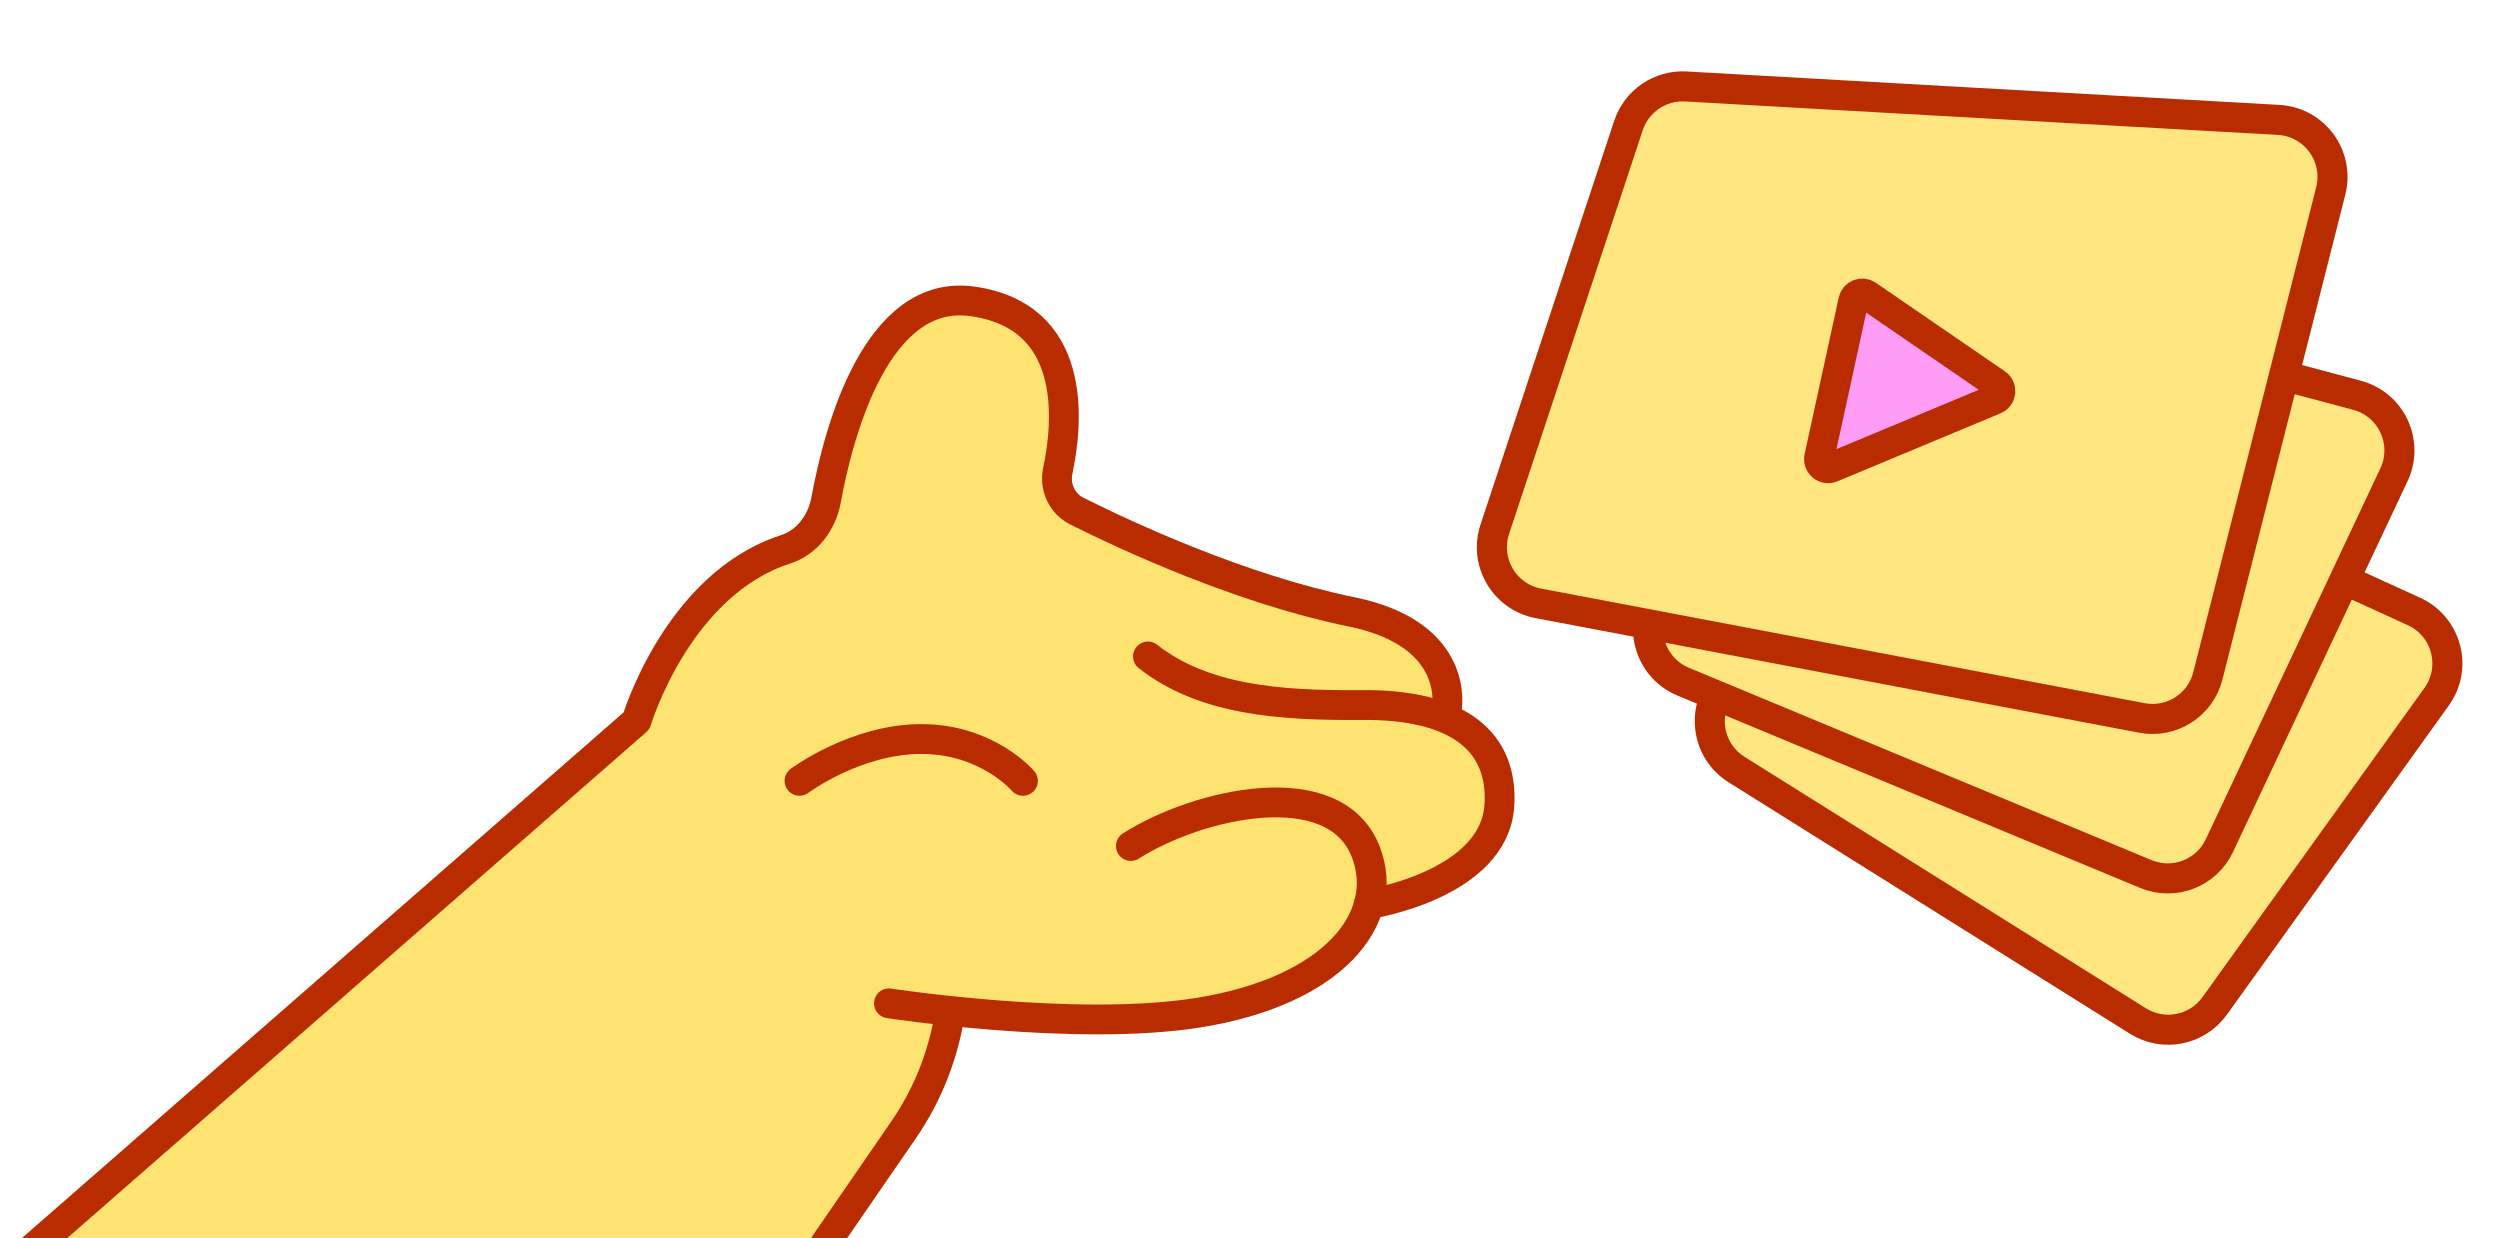 <svg width="208" height="103" viewBox="0 0 208 103" fill="none" xmlns="http://www.w3.org/2000/svg">
<path d="M124.75 66.997C124.35 73.447 114.5 75.137 113.9 75.237H113.88C112.81 79.287 107.97 82.957 99.629 84.277C93.18 85.297 84.51 84.697 79.079 84.107C79.079 84.127 79.06 84.157 79.06 84.177C78.51 87.677 77.169 91.127 75.159 94.057L64.96 108.897C45.98 106.557 10.6 118.33 1.5 103.5L52.969 59.977C52.969 59.977 56.349 48.637 65.379 45.707C67.169 45.137 68.409 43.477 68.76 41.607C69.829 35.777 72.98 23.957 80.95 25.077C89.659 26.317 88.92 35.007 88.05 39.177C87.75 40.547 88.4 41.907 89.639 42.527C93.809 44.617 103.32 49.057 112.48 50.917C121.29 52.707 120.55 58.787 120.35 59.807C123.55 61.147 124.97 63.677 124.77 67.007L124.75 66.997Z" fill="#FFE370"/>
<path d="M2 104.5L52.959 59.977C52.959 59.977 56.34 48.617 65.36 45.707C67.16 45.127 68.39 43.467 68.73 41.597C69.8 35.777 72.97 23.937 80.93 25.077C89.63 26.317 88.889 34.997 88.01 39.167C87.719 40.527 88.359 41.907 89.6 42.527C93.769 44.617 103.29 49.037 112.45 50.907C121.61 52.777 120.37 58.987 120.37 58.987" stroke="#B92C00" stroke-width="2.48" stroke-linecap="round" stroke-linejoin="round"/>
<path d="M113.87 75.227C113.87 75.227 124.36 73.637 124.75 66.977C125.06 61.817 121.5 58.577 113.26 58.657C106.27 58.727 100.03 58.177 95.51 54.617" stroke="#B92C00" stroke-width="2.48" stroke-linecap="round" stroke-linejoin="round"/>
<path d="M94.09 70.387C99.639 66.847 111.05 64.207 113.63 70.867C115.78 76.387 110.95 82.477 99.629 84.267C89.49 85.867 73.96 83.477 73.96 83.477" stroke="#B92C00" stroke-width="2.48" stroke-linecap="round" stroke-linejoin="round"/>
<path d="M79.05 84.177C78.52 87.717 77.189 91.097 75.15 94.047L64.93 108.887" stroke="#B92C00" stroke-width="2.48" stroke-linecap="round" stroke-linejoin="round"/>
<path d="M66.519 64.967C66.519 64.967 71.169 61.487 76.659 61.487C82.15 61.487 85.11 64.967 85.11 64.967" stroke="#B92C00" stroke-width="2.48" stroke-linecap="round" stroke-linejoin="round"/>
<path d="M160.531 36.324C161.901 34.676 164.205 34.151 166.154 35.041L200.843 50.875C203.565 52.117 204.474 55.536 202.729 57.966L184.258 83.695C182.795 85.731 180.002 86.281 177.877 84.95L144.482 64.028C142.045 62.501 141.513 59.175 143.353 56.964L160.531 36.324Z" fill="#FFE680" stroke="#B92C00" stroke-width="2.5"/>
<path d="M151.859 24.779C152.92 22.885 155.13 21.952 157.227 22.512L196.105 32.887C198.966 33.651 200.439 36.819 199.178 39.499L184.655 70.356C183.574 72.653 180.878 73.694 178.533 72.719L140.042 56.716C137.417 55.625 136.332 52.488 137.722 50.008L151.859 24.779Z" fill="#FFE680" stroke="#B92C00" stroke-width="2.5"/>
<path d="M135.489 10.443C136.164 8.405 138.122 7.073 140.266 7.194L189.581 9.976C192.563 10.144 194.652 12.99 193.918 15.885L183.694 56.233C183.077 58.668 180.671 60.202 178.204 59.733L127.989 50.199C125.167 49.663 123.463 46.765 124.366 44.039L135.489 10.443Z" fill="#FFE680" stroke="#B92C00" stroke-width="2.5"/>
<path d="M151.368 38.04L154.206 25.017C154.319 24.497 154.924 24.257 155.363 24.558L166.098 31.924C166.588 32.26 166.511 33.006 165.962 33.234L152.389 38.892C151.83 39.126 151.239 38.633 151.368 38.04Z" fill="#FF9CF6" stroke="#B92C00" stroke-width="2.5"/>
</svg>
